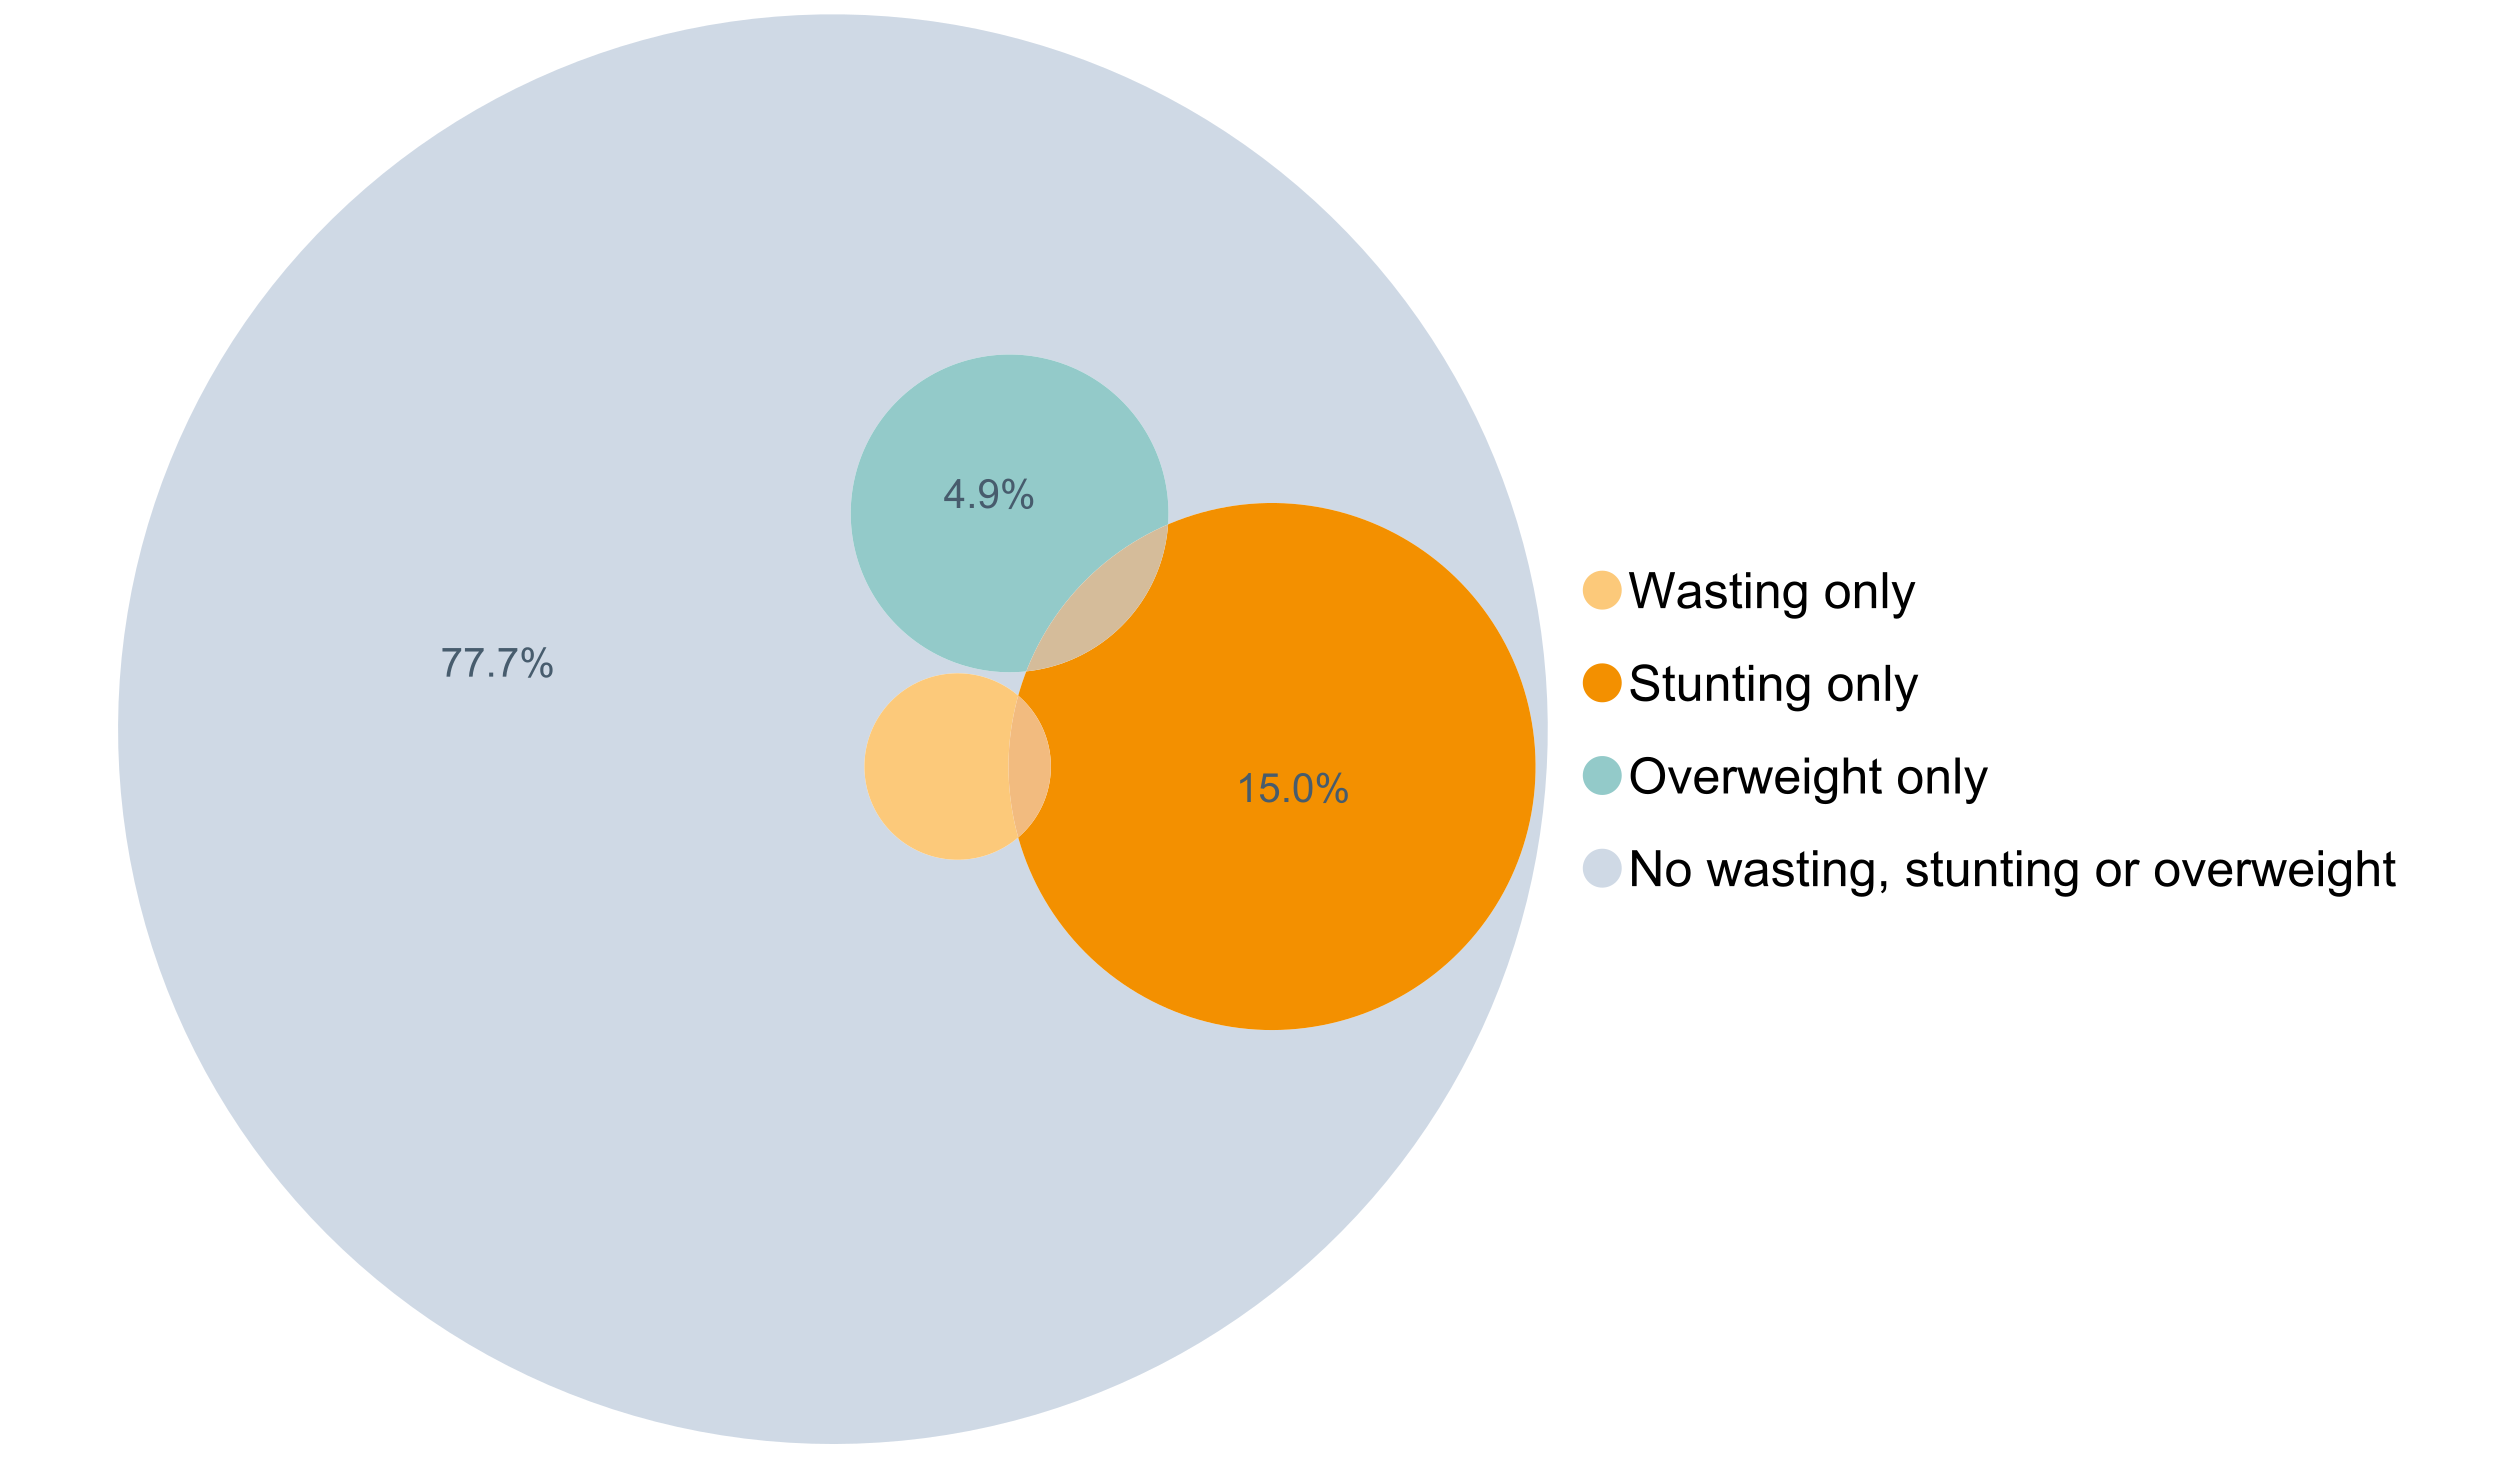 <?xml version="1.0" encoding="UTF-8"?>
<svg xmlns="http://www.w3.org/2000/svg" xmlns:xlink="http://www.w3.org/1999/xlink" width="1234.286pt" height="720pt" viewBox="0 0 1234.286 720" version="1.1">
<defs>
<g>
<symbol overflow="visible" id="glyph0-0">
<path style="stroke:none;" d="M 5.016 0 L 0.305 -17.758 L 2.715 -17.758 L 5.414 -6.117 C 5.703 -4.898 5.953 -3.688 6.164 -2.484 C 6.617 -4.379 6.883 -5.473 6.965 -5.766 L 10.344 -17.758 L 13.18 -17.758 L 15.723 -8.77 C 16.355 -6.539 16.816 -4.445 17.102 -2.484 C 17.324 -3.605 17.621 -4.891 17.988 -6.348 L 20.773 -17.758 L 23.133 -17.758 L 18.266 0 L 16 0 L 12.258 -13.527 C 11.941 -14.656 11.754 -15.352 11.699 -15.613 C 11.512 -14.797 11.34 -14.102 11.18 -13.527 L 7.414 0 Z M 5.016 0 "/>
</symbol>
<symbol overflow="visible" id="glyph0-1">
<path style="stroke:none;" d="M 10.027 -1.586 C 9.215 -0.898 8.438 -0.414 7.695 -0.133 C 6.945 0.148 6.145 0.285 5.293 0.289 C 3.875 0.285 2.789 -0.055 2.031 -0.746 C 1.27 -1.434 0.891 -2.316 0.895 -3.391 C 0.891 -4.02 1.035 -4.594 1.324 -5.117 C 1.613 -5.633 1.988 -6.051 2.453 -6.371 C 2.914 -6.684 3.438 -6.922 4.02 -7.086 C 4.449 -7.195 5.094 -7.305 5.961 -7.414 C 7.715 -7.617 9.012 -7.867 9.848 -8.164 C 9.852 -8.461 9.855 -8.652 9.859 -8.734 C 9.855 -9.621 9.648 -10.246 9.242 -10.609 C 8.68 -11.098 7.852 -11.344 6.758 -11.348 C 5.727 -11.344 4.969 -11.164 4.484 -10.809 C 3.992 -10.445 3.633 -9.809 3.402 -8.902 L 1.273 -9.191 C 1.461 -10.102 1.781 -10.84 2.227 -11.402 C 2.672 -11.965 3.312 -12.395 4.152 -12.699 C 4.992 -12.996 5.965 -13.148 7.074 -13.152 C 8.168 -13.148 9.062 -13.02 9.75 -12.766 C 10.438 -12.504 10.941 -12.18 11.266 -11.789 C 11.586 -11.398 11.812 -10.902 11.941 -10.309 C 12.012 -9.934 12.047 -9.266 12.051 -8.297 L 12.051 -5.391 C 12.047 -3.363 12.094 -2.078 12.191 -1.543 C 12.281 -1.004 12.465 -0.492 12.742 0 L 10.465 0 C 10.238 -0.453 10.09 -0.98 10.027 -1.586 Z M 9.848 -6.457 C 9.055 -6.133 7.867 -5.855 6.285 -5.633 C 5.387 -5.5 4.754 -5.355 4.383 -5.195 C 4.012 -5.031 3.723 -4.793 3.523 -4.484 C 3.32 -4.172 3.223 -3.828 3.223 -3.453 C 3.223 -2.867 3.441 -2.383 3.883 -1.996 C 4.32 -1.609 4.965 -1.418 5.812 -1.418 C 6.652 -1.418 7.398 -1.602 8.055 -1.969 C 8.707 -2.336 9.188 -2.836 9.496 -3.477 C 9.727 -3.965 9.844 -4.691 9.848 -5.656 Z M 9.848 -6.457 "/>
</symbol>
<symbol overflow="visible" id="glyph0-2">
<path style="stroke:none;" d="M 0.762 -3.84 L 2.918 -4.18 C 3.039 -3.312 3.375 -2.652 3.93 -2.191 C 4.48 -1.73 5.254 -1.5 6.25 -1.5 C 7.246 -1.5 7.988 -1.703 8.477 -2.113 C 8.961 -2.52 9.203 -3 9.207 -3.551 C 9.203 -4.043 8.988 -4.43 8.562 -4.711 C 8.258 -4.906 7.516 -5.152 6.336 -5.449 C 4.734 -5.852 3.625 -6.199 3.008 -6.496 C 2.387 -6.789 1.918 -7.199 1.602 -7.723 C 1.281 -8.242 1.125 -8.816 1.125 -9.449 C 1.125 -10.02 1.254 -10.551 1.52 -11.039 C 1.777 -11.527 2.137 -11.934 2.594 -12.258 C 2.93 -12.508 3.391 -12.719 3.977 -12.891 C 4.559 -13.062 5.188 -13.148 5.863 -13.152 C 6.867 -13.148 7.754 -13.004 8.52 -12.715 C 9.281 -12.426 9.844 -12.031 10.207 -11.535 C 10.57 -11.039 10.82 -10.375 10.961 -9.543 L 8.828 -9.254 C 8.73 -9.91 8.449 -10.426 7.988 -10.801 C 7.52 -11.168 6.863 -11.355 6.02 -11.359 C 5.016 -11.355 4.301 -11.191 3.875 -10.863 C 3.445 -10.531 3.234 -10.145 3.234 -9.703 C 3.234 -9.418 3.32 -9.16 3.5 -8.938 C 3.672 -8.699 3.953 -8.508 4.336 -8.355 C 4.555 -8.273 5.195 -8.086 6.262 -7.801 C 7.801 -7.387 8.875 -7.051 9.488 -6.789 C 10.094 -6.523 10.574 -6.141 10.922 -5.645 C 11.27 -5.141 11.441 -4.52 11.445 -3.777 C 11.441 -3.047 11.23 -2.363 10.809 -1.723 C 10.383 -1.082 9.773 -0.586 8.977 -0.234 C 8.176 0.113 7.27 0.285 6.262 0.289 C 4.586 0.285 3.312 -0.059 2.438 -0.75 C 1.562 -1.445 1.004 -2.473 0.762 -3.84 Z M 0.762 -3.84 "/>
</symbol>
<symbol overflow="visible" id="glyph0-3">
<path style="stroke:none;" d="M 6.395 -1.949 L 6.711 -0.023 C 6.094 0.102 5.547 0.164 5.062 0.168 C 4.27 0.164 3.652 0.043 3.219 -0.207 C 2.781 -0.453 2.477 -0.781 2.301 -1.191 C 2.121 -1.598 2.031 -2.457 2.035 -3.766 L 2.035 -11.168 L 0.438 -11.168 L 0.438 -12.863 L 2.035 -12.863 L 2.035 -16.047 L 4.203 -17.355 L 4.203 -12.863 L 6.395 -12.863 L 6.395 -11.168 L 4.203 -11.168 L 4.203 -3.645 C 4.199 -3.023 4.238 -2.621 4.316 -2.445 C 4.391 -2.266 4.516 -2.125 4.691 -2.023 C 4.863 -1.914 5.113 -1.863 5.438 -1.867 C 5.68 -1.863 5.996 -1.891 6.395 -1.949 Z M 6.395 -1.949 "/>
</symbol>
<symbol overflow="visible" id="glyph0-4">
<path style="stroke:none;" d="M 1.648 -15.25 L 1.648 -17.758 L 3.828 -17.758 L 3.828 -15.25 Z M 1.648 0 L 1.648 -12.863 L 3.828 -12.863 L 3.828 0 Z M 1.648 0 "/>
</symbol>
<symbol overflow="visible" id="glyph0-5">
<path style="stroke:none;" d="M 1.637 0 L 1.637 -12.863 L 3.598 -12.863 L 3.598 -11.035 C 4.543 -12.441 5.906 -13.148 7.691 -13.152 C 8.465 -13.148 9.176 -13.008 9.828 -12.734 C 10.477 -12.453 10.965 -12.09 11.289 -11.637 C 11.609 -11.184 11.836 -10.645 11.965 -10.027 C 12.043 -9.621 12.082 -8.918 12.086 -7.91 L 12.086 0 L 9.906 0 L 9.906 -7.824 C 9.902 -8.707 9.816 -9.371 9.652 -9.816 C 9.48 -10.254 9.18 -10.605 8.75 -10.871 C 8.312 -11.129 7.809 -11.262 7.23 -11.266 C 6.301 -11.262 5.5 -10.965 4.828 -10.379 C 4.152 -9.785 3.812 -8.668 3.816 -7.023 L 3.816 0 Z M 1.637 0 "/>
</symbol>
<symbol overflow="visible" id="glyph0-6">
<path style="stroke:none;" d="M 1.234 1.066 L 3.355 1.379 C 3.441 2.031 3.688 2.508 4.094 2.809 C 4.633 3.207 5.371 3.41 6.309 3.414 C 7.316 3.41 8.098 3.207 8.648 2.809 C 9.195 2.402 9.566 1.84 9.762 1.113 C 9.875 0.668 9.926 -0.262 9.918 -1.684 C 8.965 -0.559 7.777 0 6.359 0 C 4.586 0 3.219 -0.637 2.254 -1.914 C 1.281 -3.188 0.797 -4.719 0.801 -6.504 C 0.797 -7.73 1.02 -8.859 1.465 -9.898 C 1.91 -10.934 2.555 -11.738 3.398 -12.305 C 4.242 -12.867 5.23 -13.148 6.371 -13.152 C 7.887 -13.148 9.141 -12.535 10.125 -11.312 L 10.125 -12.863 L 12.137 -12.863 L 12.137 -1.742 C 12.133 0.258 11.93 1.672 11.523 2.512 C 11.113 3.344 10.469 4.004 9.586 4.492 C 8.703 4.973 7.613 5.215 6.324 5.219 C 4.785 5.215 3.547 4.871 2.602 4.184 C 1.656 3.492 1.199 2.453 1.234 1.066 Z M 3.039 -6.66 C 3.035 -4.969 3.371 -3.738 4.043 -2.965 C 4.715 -2.191 5.555 -1.805 6.566 -1.805 C 7.562 -1.805 8.402 -2.188 9.082 -2.961 C 9.762 -3.727 10.102 -4.938 10.102 -6.59 C 10.102 -8.16 9.75 -9.348 9.055 -10.148 C 8.352 -10.945 7.512 -11.344 6.527 -11.348 C 5.559 -11.344 4.734 -10.949 4.055 -10.168 C 3.375 -9.379 3.035 -8.211 3.039 -6.66 Z M 3.039 -6.66 "/>
</symbol>
<symbol overflow="visible" id="glyph0-7">
<path style="stroke:none;" d=""/>
</symbol>
<symbol overflow="visible" id="glyph0-8">
<path style="stroke:none;" d="M 0.824 -6.43 C 0.82 -8.809 1.48 -10.574 2.809 -11.723 C 3.91 -12.672 5.262 -13.148 6.855 -13.152 C 8.621 -13.148 10.066 -12.57 11.191 -11.414 C 12.312 -10.254 12.871 -8.652 12.875 -6.613 C 12.871 -4.953 12.625 -3.652 12.129 -2.707 C 11.633 -1.758 10.91 -1.02 9.961 -0.496 C 9.012 0.027 7.977 0.285 6.855 0.289 C 5.055 0.285 3.598 -0.289 2.488 -1.441 C 1.375 -2.594 0.82 -4.254 0.824 -6.43 Z M 3.062 -6.43 C 3.059 -4.781 3.418 -3.551 4.141 -2.73 C 4.855 -1.91 5.762 -1.5 6.855 -1.5 C 7.934 -1.5 8.832 -1.91 9.555 -2.734 C 10.27 -3.559 10.629 -4.816 10.633 -6.504 C 10.629 -8.094 10.266 -9.297 9.547 -10.117 C 8.82 -10.934 7.926 -11.344 6.855 -11.348 C 5.762 -11.344 4.855 -10.938 4.141 -10.125 C 3.418 -9.309 3.059 -8.074 3.062 -6.43 Z M 3.062 -6.43 "/>
</symbol>
<symbol overflow="visible" id="glyph0-9">
<path style="stroke:none;" d="M 1.586 0 L 1.586 -17.758 L 3.766 -17.758 L 3.766 0 Z M 1.586 0 "/>
</symbol>
<symbol overflow="visible" id="glyph0-10">
<path style="stroke:none;" d="M 1.539 4.953 L 1.297 2.906 C 1.77 3.035 2.188 3.098 2.543 3.102 C 3.027 3.098 3.414 3.02 3.703 2.859 C 3.992 2.695 4.23 2.469 4.422 2.18 C 4.555 1.961 4.777 1.418 5.086 0.559 C 5.125 0.434 5.188 0.258 5.281 0.023 L 0.398 -12.863 L 2.75 -12.863 L 5.426 -5.414 C 5.77 -4.469 6.078 -3.473 6.359 -2.434 C 6.605 -3.434 6.906 -4.414 7.254 -5.367 L 10.004 -12.863 L 12.184 -12.863 L 7.293 0.219 C 6.766 1.625 6.355 2.598 6.066 3.137 C 5.676 3.852 5.234 4.379 4.734 4.715 C 4.234 5.047 3.637 5.215 2.941 5.219 C 2.52 5.215 2.051 5.125 1.539 4.953 Z M 1.539 4.953 "/>
</symbol>
<symbol overflow="visible" id="glyph0-11">
<path style="stroke:none;" d="M 1.113 -5.703 L 3.332 -5.898 C 3.434 -5.008 3.676 -4.277 4.062 -3.711 C 4.445 -3.141 5.043 -2.684 5.852 -2.332 C 6.656 -1.98 7.562 -1.805 8.574 -1.805 C 9.465 -1.805 10.258 -1.938 10.949 -2.203 C 11.633 -2.469 12.145 -2.832 12.48 -3.301 C 12.816 -3.762 12.984 -4.27 12.984 -4.82 C 12.984 -5.375 12.82 -5.859 12.5 -6.277 C 12.172 -6.691 11.641 -7.043 10.902 -7.328 C 10.422 -7.512 9.367 -7.801 7.738 -8.191 C 6.105 -8.582 4.965 -8.949 4.312 -9.301 C 3.461 -9.742 2.828 -10.293 2.414 -10.953 C 2 -11.609 1.793 -12.348 1.793 -13.164 C 1.793 -14.059 2.047 -14.898 2.555 -15.68 C 3.062 -16.457 3.805 -17.047 4.785 -17.453 C 5.758 -17.855 6.844 -18.059 8.043 -18.059 C 9.355 -18.059 10.516 -17.844 11.523 -17.422 C 12.527 -16.996 13.301 -16.375 13.844 -15.551 C 14.383 -14.727 14.672 -13.793 14.715 -12.754 L 12.465 -12.586 C 12.34 -13.707 11.93 -14.555 11.234 -15.129 C 10.531 -15.699 9.5 -15.984 8.141 -15.988 C 6.715 -15.984 5.68 -15.723 5.031 -15.207 C 4.379 -14.684 4.055 -14.059 4.059 -13.324 C 4.055 -12.684 4.285 -12.156 4.746 -11.75 C 5.199 -11.336 6.379 -10.914 8.289 -10.484 C 10.199 -10.047 11.512 -9.672 12.223 -9.352 C 13.254 -8.875 14.016 -8.27 14.508 -7.539 C 15 -6.809 15.246 -5.969 15.25 -5.016 C 15.246 -4.07 14.977 -3.18 14.438 -2.344 C 13.895 -1.508 13.117 -0.855 12.105 -0.391 C 11.09 0.074 9.949 0.305 8.684 0.305 C 7.074 0.305 5.727 0.07 4.645 -0.398 C 3.555 -0.867 2.703 -1.57 2.09 -2.512 C 1.469 -3.453 1.145 -4.516 1.113 -5.703 Z M 1.113 -5.703 "/>
</symbol>
<symbol overflow="visible" id="glyph0-12">
<path style="stroke:none;" d="M 10.066 0 L 10.066 -1.891 C 9.062 -0.438 7.699 0.285 5.984 0.289 C 5.219 0.285 4.512 0.145 3.855 -0.145 C 3.199 -0.434 2.711 -0.801 2.391 -1.242 C 2.07 -1.68 1.844 -2.219 1.719 -2.859 C 1.625 -3.285 1.582 -3.961 1.586 -4.895 L 1.586 -12.863 L 3.766 -12.863 L 3.766 -5.73 C 3.762 -4.59 3.805 -3.82 3.898 -3.426 C 4.031 -2.852 4.324 -2.402 4.77 -2.074 C 5.215 -1.746 5.762 -1.582 6.418 -1.586 C 7.07 -1.582 7.688 -1.75 8.262 -2.09 C 8.832 -2.422 9.234 -2.879 9.477 -3.457 C 9.711 -4.035 9.832 -4.871 9.836 -5.973 L 9.836 -12.863 L 12.016 -12.863 L 12.016 0 Z M 10.066 0 "/>
</symbol>
<symbol overflow="visible" id="glyph0-13">
<path style="stroke:none;" d="M 1.199 -8.648 C 1.195 -11.594 1.984 -13.898 3.57 -15.57 C 5.148 -17.234 7.195 -18.07 9.703 -18.07 C 11.34 -18.07 12.816 -17.676 14.133 -16.895 C 15.449 -16.109 16.453 -15.02 17.145 -13.621 C 17.832 -12.219 18.176 -10.629 18.18 -8.855 C 18.176 -7.051 17.812 -5.441 17.09 -4.02 C 16.359 -2.598 15.328 -1.52 14 -0.793 C 12.664 -0.059 11.23 0.305 9.691 0.305 C 8.02 0.305 6.523 -0.098 5.207 -0.906 C 3.891 -1.715 2.895 -2.816 2.215 -4.215 C 1.535 -5.605 1.195 -7.086 1.199 -8.648 Z M 3.621 -8.613 C 3.621 -6.473 4.195 -4.785 5.348 -3.555 C 6.496 -2.32 7.938 -1.703 9.676 -1.707 C 11.441 -1.703 12.898 -2.324 14.043 -3.57 C 15.184 -4.812 15.754 -6.578 15.758 -8.867 C 15.754 -10.309 15.512 -11.57 15.023 -12.652 C 14.535 -13.727 13.82 -14.562 12.879 -15.156 C 11.938 -15.746 10.883 -16.043 9.715 -16.047 C 8.051 -16.043 6.617 -15.473 5.418 -14.332 C 4.219 -13.191 3.621 -11.285 3.621 -8.613 Z M 3.621 -8.613 "/>
</symbol>
<symbol overflow="visible" id="glyph0-14">
<path style="stroke:none;" d="M 5.207 0 L 0.316 -12.863 L 2.617 -12.863 L 5.379 -5.16 C 5.676 -4.328 5.949 -3.465 6.203 -2.566 C 6.395 -3.246 6.664 -4.062 7.012 -5.016 L 9.871 -12.863 L 12.113 -12.863 L 7.242 0 Z M 5.207 0 "/>
</symbol>
<symbol overflow="visible" id="glyph0-15">
<path style="stroke:none;" d="M 10.441 -4.141 L 12.695 -3.863 C 12.336 -2.543 11.676 -1.523 10.719 -0.801 C 9.754 -0.074 8.527 0.285 7.039 0.289 C 5.152 0.285 3.66 -0.289 2.562 -1.445 C 1.457 -2.602 0.906 -4.227 0.91 -6.324 C 0.906 -8.484 1.465 -10.164 2.578 -11.359 C 3.691 -12.551 5.137 -13.148 6.914 -13.152 C 8.633 -13.148 10.035 -12.562 11.129 -11.395 C 12.215 -10.223 12.762 -8.578 12.766 -6.457 C 12.762 -6.324 12.758 -6.129 12.754 -5.875 L 3.16 -5.875 C 3.238 -4.457 3.641 -3.375 4.359 -2.625 C 5.078 -1.875 5.973 -1.5 7.051 -1.5 C 7.848 -1.5 8.531 -1.707 9.098 -2.129 C 9.66 -2.547 10.109 -3.219 10.441 -4.141 Z M 3.281 -7.668 L 10.465 -7.668 C 10.367 -8.746 10.09 -9.559 9.641 -10.102 C 8.941 -10.938 8.043 -11.355 6.941 -11.359 C 5.938 -11.355 5.094 -11.02 4.414 -10.355 C 3.727 -9.684 3.352 -8.789 3.281 -7.668 Z M 3.281 -7.668 "/>
</symbol>
<symbol overflow="visible" id="glyph0-16">
<path style="stroke:none;" d="M 1.609 0 L 1.609 -12.863 L 3.574 -12.863 L 3.574 -10.914 C 4.074 -11.824 4.535 -12.426 4.961 -12.715 C 5.383 -13.004 5.848 -13.148 6.359 -13.152 C 7.09 -13.148 7.836 -12.914 8.598 -12.453 L 7.848 -10.43 C 7.312 -10.742 6.781 -10.898 6.25 -10.902 C 5.77 -10.898 5.34 -10.754 4.965 -10.469 C 4.582 -10.18 4.312 -9.781 4.156 -9.277 C 3.91 -8.496 3.789 -7.648 3.793 -6.734 L 3.793 0 Z M 1.609 0 "/>
</symbol>
<symbol overflow="visible" id="glyph0-17">
<path style="stroke:none;" d="M 4.008 0 L 0.074 -12.863 L 2.324 -12.863 L 4.371 -5.438 L 5.137 -2.676 C 5.164 -2.812 5.387 -3.695 5.801 -5.328 L 7.848 -12.863 L 10.09 -12.863 L 12.016 -5.402 L 12.656 -2.941 L 13.395 -5.426 L 15.602 -12.863 L 17.719 -12.863 L 13.699 0 L 11.434 0 L 9.387 -7.703 L 8.891 -9.895 L 6.285 0 Z M 4.008 0 "/>
</symbol>
<symbol overflow="visible" id="glyph0-18">
<path style="stroke:none;" d="M 1.637 0 L 1.637 -17.758 L 3.816 -17.758 L 3.816 -11.387 C 4.828 -12.559 6.113 -13.148 7.668 -13.152 C 8.617 -13.148 9.445 -12.961 10.148 -12.59 C 10.852 -12.211 11.352 -11.691 11.656 -11.031 C 11.957 -10.367 12.109 -9.406 12.113 -8.152 L 12.113 0 L 9.934 0 L 9.934 -8.152 C 9.93 -9.238 9.695 -10.031 9.223 -10.531 C 8.75 -11.023 8.082 -11.273 7.219 -11.277 C 6.57 -11.273 5.961 -11.105 5.395 -10.773 C 4.824 -10.434 4.418 -9.98 4.18 -9.41 C 3.934 -8.836 3.812 -8.043 3.816 -7.039 L 3.816 0 Z M 1.637 0 "/>
</symbol>
<symbol overflow="visible" id="glyph0-19">
<path style="stroke:none;" d="M 1.891 0 L 1.891 -17.758 L 4.301 -17.758 L 13.625 -3.816 L 13.625 -17.758 L 15.879 -17.758 L 15.879 0 L 13.469 0 L 4.141 -13.953 L 4.141 0 Z M 1.891 0 "/>
</symbol>
<symbol overflow="visible" id="glyph0-20">
<path style="stroke:none;" d="M 2.203 0 L 2.203 -2.484 L 4.688 -2.484 L 4.688 0 C 4.688 0.91 4.523 1.645 4.203 2.207 C 3.875 2.766 3.363 3.199 2.664 3.512 L 2.059 2.578 C 2.516 2.375 2.855 2.078 3.074 1.688 C 3.289 1.297 3.41 0.734 3.441 0 Z M 2.203 0 "/>
</symbol>
<symbol overflow="visible" id="glyph1-0">
<path style="stroke:none;" d="M 0.945 -12.406 L 0.945 -14.09 L 10.188 -14.09 L 10.188 -12.727 C 9.277 -11.758 8.375 -10.473 7.484 -8.871 C 6.586 -7.266 5.898 -5.617 5.414 -3.926 C 5.062 -2.73 4.836 -1.422 4.742 0 L 2.941 0 C 2.957 -1.121 3.176 -2.477 3.602 -4.07 C 4.02 -5.66 4.625 -7.195 5.418 -8.672 C 6.203 -10.148 7.043 -11.391 7.938 -12.406 Z M 0.945 -12.406 "/>
</symbol>
<symbol overflow="visible" id="glyph1-1">
<path style="stroke:none;" d="M 1.812 0 L 1.812 -1.996 L 3.809 -1.996 L 3.809 0 Z M 1.812 0 "/>
</symbol>
<symbol overflow="visible" id="glyph1-2">
<path style="stroke:none;" d="M 1.16 -10.848 C 1.16 -11.863 1.414 -12.73 1.93 -13.449 C 2.438 -14.16 3.184 -14.52 4.16 -14.52 C 5.055 -14.52 5.793 -14.199 6.383 -13.559 C 6.969 -12.918 7.266 -11.977 7.266 -10.742 C 7.266 -9.531 6.969 -8.602 6.375 -7.949 C 5.781 -7.297 5.047 -6.973 4.18 -6.973 C 3.312 -6.973 2.594 -7.293 2.02 -7.938 C 1.445 -8.578 1.16 -9.547 1.16 -10.848 Z M 4.207 -13.312 C 3.77 -13.312 3.406 -13.121 3.121 -12.746 C 2.828 -12.367 2.684 -11.676 2.688 -10.672 C 2.684 -9.754 2.828 -9.109 3.125 -8.738 C 3.414 -8.363 3.777 -8.18 4.207 -8.18 C 4.648 -8.18 5.012 -8.367 5.301 -8.742 C 5.586 -9.117 5.73 -9.805 5.734 -10.809 C 5.73 -11.727 5.586 -12.375 5.297 -12.75 C 5.004 -13.125 4.641 -13.312 4.207 -13.312 Z M 4.215 0.527 L 12.027 -14.52 L 13.449 -14.52 L 5.668 0.527 Z M 10.391 -3.352 C 10.387 -4.375 10.645 -5.242 11.16 -5.953 C 11.672 -6.664 12.418 -7.02 13.398 -7.02 C 14.293 -7.02 15.035 -6.699 15.625 -6.059 C 16.211 -5.418 16.504 -4.477 16.508 -3.242 C 16.504 -2.031 16.207 -1.102 15.613 -0.449 C 15.016 0.203 14.281 0.527 13.41 0.527 C 12.543 0.527 11.824 0.207 11.25 -0.441 C 10.676 -1.082 10.387 -2.055 10.391 -3.352 Z M 13.449 -5.812 C 13.004 -5.812 12.641 -5.621 12.352 -5.246 C 12.062 -4.867 11.918 -4.18 11.918 -3.176 C 11.918 -2.266 12.062 -1.621 12.355 -1.246 C 12.648 -0.867 13.008 -0.68 13.438 -0.684 C 13.883 -0.68 14.254 -0.867 14.543 -1.246 C 14.832 -1.621 14.977 -2.309 14.977 -3.312 C 14.977 -4.23 14.828 -4.879 14.539 -5.254 C 14.242 -5.625 13.879 -5.812 13.449 -5.812 Z M 13.449 -5.812 "/>
</symbol>
<symbol overflow="visible" id="glyph1-3">
<path style="stroke:none;" d="M 7.43 0 L 5.676 0 L 5.676 -11.172 C 5.25 -10.766 4.695 -10.363 4.016 -9.961 C 3.328 -9.559 2.715 -9.258 2.172 -9.059 L 2.172 -10.75 C 3.148 -11.207 4.004 -11.766 4.742 -12.426 C 5.473 -13.078 5.992 -13.715 6.301 -14.336 L 7.43 -14.336 Z M 7.43 0 "/>
</symbol>
<symbol overflow="visible" id="glyph1-4">
<path style="stroke:none;" d="M 0.828 -3.738 L 2.668 -3.895 C 2.801 -2.996 3.117 -2.324 3.617 -1.875 C 4.109 -1.422 4.711 -1.195 5.414 -1.199 C 6.258 -1.195 6.969 -1.512 7.555 -2.152 C 8.137 -2.785 8.43 -3.629 8.434 -4.684 C 8.43 -5.68 8.148 -6.469 7.59 -7.051 C 7.027 -7.625 6.293 -7.914 5.387 -7.918 C 4.816 -7.914 4.309 -7.785 3.855 -7.531 C 3.402 -7.273 3.043 -6.941 2.785 -6.535 L 1.141 -6.75 L 2.523 -14.082 L 9.621 -14.082 L 9.621 -12.406 L 3.926 -12.406 L 3.156 -8.57 C 4.012 -9.164 4.91 -9.461 5.852 -9.465 C 7.098 -9.461 8.148 -9.031 9.008 -8.168 C 9.859 -7.305 10.289 -6.195 10.293 -4.84 C 10.289 -3.547 9.914 -2.43 9.164 -1.488 C 8.246 -0.336 6.996 0.238 5.414 0.242 C 4.117 0.238 3.055 -0.121 2.234 -0.848 C 1.41 -1.57 0.941 -2.535 0.828 -3.738 Z M 0.828 -3.738 "/>
</symbol>
<symbol overflow="visible" id="glyph1-5">
<path style="stroke:none;" d="M 0.828 -7.039 C 0.824 -8.727 1 -10.086 1.348 -11.117 C 1.695 -12.141 2.211 -12.934 2.898 -13.496 C 3.582 -14.051 4.445 -14.332 5.484 -14.336 C 6.25 -14.332 6.922 -14.176 7.5 -13.871 C 8.078 -13.559 8.555 -13.117 8.93 -12.539 C 9.305 -11.957 9.598 -11.246 9.816 -10.414 C 10.027 -9.578 10.137 -8.453 10.137 -7.039 C 10.137 -5.359 9.965 -4.008 9.621 -2.984 C 9.277 -1.953 8.762 -1.16 8.078 -0.598 C 7.391 -0.039 6.527 0.238 5.484 0.242 C 4.105 0.238 3.023 -0.25 2.238 -1.238 C 1.297 -2.422 0.824 -4.355 0.828 -7.039 Z M 2.629 -7.039 C 2.625 -4.691 2.898 -3.133 3.449 -2.359 C 3.996 -1.582 4.676 -1.195 5.484 -1.199 C 6.289 -1.195 6.965 -1.586 7.512 -2.367 C 8.059 -3.145 8.332 -4.699 8.336 -7.039 C 8.332 -9.387 8.059 -10.949 7.512 -11.723 C 6.965 -12.492 6.281 -12.879 5.465 -12.883 C 4.656 -12.879 4.012 -12.539 3.535 -11.863 C 2.926 -10.988 2.625 -9.379 2.629 -7.039 Z M 2.629 -7.039 "/>
</symbol>
<symbol overflow="visible" id="glyph1-6">
<path style="stroke:none;" d="M 6.445 0 L 6.445 -3.418 L 0.254 -3.418 L 0.254 -5.023 L 6.77 -14.277 L 8.199 -14.277 L 8.199 -5.023 L 10.129 -5.023 L 10.129 -3.418 L 8.199 -3.418 L 8.199 0 Z M 6.445 -5.023 L 6.445 -11.461 L 1.977 -5.023 Z M 6.445 -5.023 "/>
</symbol>
<symbol overflow="visible" id="glyph1-7">
<path style="stroke:none;" d="M 1.09 -3.301 L 2.777 -3.457 C 2.918 -2.664 3.188 -2.09 3.594 -1.734 C 3.992 -1.375 4.508 -1.195 5.141 -1.199 C 5.676 -1.195 6.148 -1.316 6.559 -1.566 C 6.961 -1.809 7.293 -2.141 7.555 -2.555 C 7.812 -2.969 8.031 -3.523 8.207 -4.227 C 8.383 -4.922 8.473 -5.637 8.473 -6.367 C 8.473 -6.441 8.469 -6.559 8.461 -6.719 C 8.109 -6.16 7.629 -5.707 7.027 -5.359 C 6.418 -5.012 5.762 -4.84 5.055 -4.84 C 3.871 -4.84 2.871 -5.266 2.055 -6.125 C 1.234 -6.977 0.824 -8.109 0.828 -9.516 C 0.824 -10.961 1.254 -12.125 2.109 -13.012 C 2.961 -13.891 4.027 -14.332 5.316 -14.336 C 6.242 -14.332 7.094 -14.082 7.863 -13.586 C 8.633 -13.082 9.215 -12.367 9.617 -11.445 C 10.012 -10.516 10.211 -9.18 10.215 -7.43 C 10.211 -5.605 10.016 -4.152 9.621 -3.07 C 9.223 -1.988 8.633 -1.164 7.852 -0.602 C 7.07 -0.039 6.152 0.238 5.102 0.242 C 3.984 0.238 3.074 -0.066 2.367 -0.688 C 1.656 -1.305 1.23 -2.176 1.09 -3.301 Z M 8.27 -9.602 C 8.266 -10.605 8 -11.402 7.465 -11.996 C 6.926 -12.582 6.281 -12.879 5.531 -12.883 C 4.75 -12.879 4.07 -12.562 3.496 -11.93 C 2.914 -11.293 2.625 -10.469 2.629 -9.457 C 2.625 -8.547 2.898 -7.805 3.449 -7.238 C 3.996 -6.668 4.676 -6.387 5.484 -6.387 C 6.293 -6.387 6.957 -6.668 7.484 -7.238 C 8.004 -7.805 8.266 -8.594 8.27 -9.602 Z M 8.27 -9.602 "/>
</symbol>
</g>
</defs>
<g id="surface80586">
<path style=" stroke:none;fill-rule:nonzero;fill:rgb(98.824%,78.824%,47.843%);fill-opacity:1;" d="M 800.672 291.367 C 800.672 296.676 796.367 300.98 791.059 300.98 C 785.75 300.98 781.445 296.676 781.445 291.367 C 781.445 286.055 785.75 281.75 791.059 281.75 C 796.367 281.75 800.672 286.055 800.672 291.367 "/>
<g style="fill:rgb(0%,0%,0%);fill-opacity:1;">
  <use xlink:href="#glyph0-0" x="803.891" y="300.242"/>
  <use xlink:href="#glyph0-1" x="827.303" y="300.242"/>
  <use xlink:href="#glyph0-2" x="841.099" y="300.242"/>
  <use xlink:href="#glyph0-3" x="853.502" y="300.242"/>
  <use xlink:href="#glyph0-4" x="860.394" y="300.242"/>
  <use xlink:href="#glyph0-5" x="865.905" y="300.242"/>
  <use xlink:href="#glyph0-6" x="879.7" y="300.242"/>
  <use xlink:href="#glyph0-7" x="893.496" y="300.242"/>
  <use xlink:href="#glyph0-8" x="900.388" y="300.242"/>
  <use xlink:href="#glyph0-5" x="914.183" y="300.242"/>
  <use xlink:href="#glyph0-9" x="927.979" y="300.242"/>
  <use xlink:href="#glyph0-10" x="933.49" y="300.242"/>
</g>
<path style=" stroke:none;fill-rule:nonzero;fill:rgb(95.294%,56.471%,0%);fill-opacity:1;" d="M 800.672 337.121 C 800.672 342.434 796.367 346.738 791.059 346.738 C 785.75 346.738 781.445 342.434 781.445 337.121 C 781.445 331.812 785.75 327.508 791.059 327.508 C 796.367 327.508 800.672 331.812 800.672 337.121 "/>
<g style="fill:rgb(0%,0%,0%);fill-opacity:1;">
  <use xlink:href="#glyph0-11" x="803.891" y="346"/>
  <use xlink:href="#glyph0-3" x="820.436" y="346"/>
  <use xlink:href="#glyph0-12" x="827.328" y="346"/>
  <use xlink:href="#glyph0-5" x="841.123" y="346"/>
  <use xlink:href="#glyph0-3" x="854.919" y="346"/>
  <use xlink:href="#glyph0-4" x="861.811" y="346"/>
  <use xlink:href="#glyph0-5" x="867.322" y="346"/>
  <use xlink:href="#glyph0-6" x="881.117" y="346"/>
  <use xlink:href="#glyph0-7" x="894.913" y="346"/>
  <use xlink:href="#glyph0-8" x="901.805" y="346"/>
  <use xlink:href="#glyph0-5" x="915.6" y="346"/>
  <use xlink:href="#glyph0-9" x="929.396" y="346"/>
  <use xlink:href="#glyph0-10" x="934.907" y="346"/>
</g>
<path style=" stroke:none;fill-rule:nonzero;fill:rgb(57.647%,79.216%,78.824%);fill-opacity:1;" d="M 800.672 382.879 C 800.672 388.188 796.367 392.492 791.059 392.492 C 785.75 392.492 781.445 388.188 781.445 382.879 C 781.445 377.566 785.75 373.262 791.059 373.262 C 796.367 373.262 800.672 377.566 800.672 382.879 "/>
<g style="fill:rgb(0%,0%,0%);fill-opacity:1;">
  <use xlink:href="#glyph0-13" x="803.891" y="391.758"/>
  <use xlink:href="#glyph0-14" x="823.185" y="391.758"/>
  <use xlink:href="#glyph0-15" x="835.588" y="391.758"/>
  <use xlink:href="#glyph0-16" x="849.384" y="391.758"/>
  <use xlink:href="#glyph0-17" x="857.644" y="391.758"/>
  <use xlink:href="#glyph0-15" x="875.558" y="391.758"/>
  <use xlink:href="#glyph0-4" x="889.354" y="391.758"/>
  <use xlink:href="#glyph0-6" x="894.865" y="391.758"/>
  <use xlink:href="#glyph0-18" x="908.66" y="391.758"/>
  <use xlink:href="#glyph0-3" x="922.456" y="391.758"/>
  <use xlink:href="#glyph0-7" x="929.348" y="391.758"/>
  <use xlink:href="#glyph0-8" x="936.239" y="391.758"/>
  <use xlink:href="#glyph0-5" x="950.035" y="391.758"/>
  <use xlink:href="#glyph0-9" x="963.831" y="391.758"/>
  <use xlink:href="#glyph0-10" x="969.342" y="391.758"/>
</g>
<path style=" stroke:none;fill-rule:nonzero;fill:rgb(81.176%,85.098%,89.804%);fill-opacity:1;" d="M 800.672 428.633 C 800.672 433.945 796.367 438.25 791.059 438.25 C 785.75 438.25 781.445 433.945 781.445 428.633 C 781.445 423.324 785.75 419.02 791.059 419.02 C 796.367 419.02 800.672 423.324 800.672 428.633 "/>
<g style="fill:rgb(0%,0%,0%);fill-opacity:1;">
  <use xlink:href="#glyph0-19" x="803.891" y="437.512"/>
  <use xlink:href="#glyph0-8" x="821.804" y="437.512"/>
  <use xlink:href="#glyph0-7" x="835.6" y="437.512"/>
  <use xlink:href="#glyph0-17" x="842.492" y="437.512"/>
  <use xlink:href="#glyph0-1" x="860.406" y="437.512"/>
  <use xlink:href="#glyph0-2" x="874.201" y="437.512"/>
  <use xlink:href="#glyph0-3" x="886.604" y="437.512"/>
  <use xlink:href="#glyph0-4" x="893.496" y="437.512"/>
  <use xlink:href="#glyph0-5" x="899.007" y="437.512"/>
  <use xlink:href="#glyph0-6" x="912.803" y="437.512"/>
  <use xlink:href="#glyph0-20" x="926.598" y="437.512"/>
  <use xlink:href="#glyph0-7" x="933.49" y="437.512"/>
  <use xlink:href="#glyph0-2" x="940.382" y="437.512"/>
  <use xlink:href="#glyph0-3" x="952.785" y="437.512"/>
  <use xlink:href="#glyph0-12" x="959.676" y="437.512"/>
  <use xlink:href="#glyph0-5" x="973.472" y="437.512"/>
  <use xlink:href="#glyph0-3" x="987.268" y="437.512"/>
  <use xlink:href="#glyph0-4" x="994.159" y="437.512"/>
  <use xlink:href="#glyph0-5" x="999.67" y="437.512"/>
  <use xlink:href="#glyph0-6" x="1013.466" y="437.512"/>
  <use xlink:href="#glyph0-7" x="1027.262" y="437.512"/>
  <use xlink:href="#glyph0-8" x="1034.154" y="437.512"/>
  <use xlink:href="#glyph0-16" x="1047.949" y="437.512"/>
  <use xlink:href="#glyph0-7" x="1056.21" y="437.512"/>
  <use xlink:href="#glyph0-8" x="1063.101" y="437.512"/>
  <use xlink:href="#glyph0-14" x="1076.897" y="437.512"/>
  <use xlink:href="#glyph0-15" x="1089.3" y="437.512"/>
  <use xlink:href="#glyph0-16" x="1103.096" y="437.512"/>
  <use xlink:href="#glyph0-17" x="1111.356" y="437.512"/>
  <use xlink:href="#glyph0-15" x="1129.27" y="437.512"/>
  <use xlink:href="#glyph0-4" x="1143.065" y="437.512"/>
  <use xlink:href="#glyph0-6" x="1148.576" y="437.512"/>
  <use xlink:href="#glyph0-18" x="1162.372" y="437.512"/>
  <use xlink:href="#glyph0-3" x="1176.168" y="437.512"/>
</g>
<path style=" stroke:none;fill-rule:nonzero;fill:rgb(81.176%,85.098%,89.804%);fill-opacity:1;" d="M 423.059 712.742 L 434.191 712.191 L 445.297 711.293 L 456.371 710.043 L 467.398 708.441 L 478.371 706.496 L 489.273 704.203 L 500.102 701.566 L 510.84 698.59 L 521.48 695.277 L 532.008 691.629 L 542.418 687.652 L 552.695 683.348 L 562.832 678.719 L 572.82 673.777 L 582.645 668.52 L 592.297 662.953 L 601.77 657.086 L 611.055 650.922 L 620.141 644.469 L 629.016 637.73 L 637.676 630.719 L 646.105 623.434 L 654.305 615.887 L 662.262 608.086 L 669.969 600.039 L 677.418 591.75 L 684.602 583.23 L 691.512 574.492 L 698.145 565.535 L 704.488 556.375 L 710.543 547.02 L 716.297 537.477 L 721.75 527.758 L 726.891 517.871 L 731.715 507.828 L 736.223 497.637 L 740.406 487.309 L 744.262 476.852 L 747.785 466.281 L 750.973 455.605 L 753.82 444.832 L 756.328 433.973 L 758.492 423.043 L 760.309 412.047 L 761.777 401.004 L 762.895 389.914 L 763.664 378.797 L 764.082 367.664 L 764.148 356.52 L 763.863 345.379 L 763.227 334.254 L 762.238 323.156 L 760.898 312.094 L 759.215 301.078 L 757.18 290.121 L 754.801 279.234 L 752.082 268.43 L 749.02 257.715 L 745.621 247.102 L 741.891 236.602 L 737.832 226.227 L 733.445 215.98 L 728.738 205.883 L 723.715 195.934 L 718.379 186.152 L 712.738 176.543 L 706.797 167.113 L 700.562 157.879 L 694.035 148.848 L 687.23 140.023 L 680.148 131.422 L 672.797 123.047 L 665.188 114.906 L 657.324 107.012 L 649.215 99.367 L 640.867 91.984 L 632.293 84.871 L 623.496 78.027 L 614.488 71.469 L 605.281 65.195 L 595.875 59.215 L 586.289 53.535 L 576.527 48.164 L 566.602 43.098 L 556.52 38.352 L 546.293 33.926 L 535.93 29.824 L 525.445 26.051 L 514.848 22.613 L 504.145 19.512 L 493.348 16.746 L 482.473 14.324 L 471.523 12.246 L 460.516 10.52 L 449.457 9.137 L 438.363 8.105 L 427.242 7.422 L 416.102 7.094 L 404.961 7.113 L 393.824 7.488 L 382.703 8.215 L 371.613 9.289 L 360.559 10.715 L 349.559 12.488 L 338.621 14.609 L 327.75 17.07 L 316.969 19.879 L 306.277 23.023 L 295.691 26.504 L 285.223 30.316 L 274.875 34.461 L 264.668 38.926 L 254.605 43.711 L 244.699 48.816 L 234.957 54.227 L 225.395 59.945 L 216.012 65.961 L 206.828 72.27 L 197.848 78.863 L 189.078 85.742 L 180.531 92.891 L 172.215 100.305 L 164.133 107.98 L 156.301 115.906 L 148.723 124.074 L 141.406 132.48 L 134.359 141.113 L 127.586 149.961 L 121.098 159.02 L 114.898 168.277 L 108.992 177.73 L 103.391 187.359 L 98.094 197.164 L 93.109 207.133 L 88.441 217.25 L 84.094 227.512 L 80.074 237.902 L 76.387 248.418 L 73.031 259.043 L 70.012 269.77 L 67.332 280.59 L 65 291.484 L 63.008 302.449 L 61.363 313.469 L 60.07 324.535 L 59.125 335.641 L 58.531 346.766 L 58.289 357.906 L 58.398 369.051 L 58.863 380.184 L 59.676 391.297 L 60.836 402.379 L 62.352 413.422 L 64.211 424.406 L 66.418 435.328 L 68.965 446.176 L 71.859 456.938 L 75.086 467.605 L 78.652 478.16 L 82.547 488.602 L 86.77 498.914 L 91.316 509.086 L 96.184 519.113 L 101.363 528.977 L 106.852 538.676 L 112.645 548.195 L 118.734 557.527 L 125.117 566.66 L 131.781 575.59 L 138.727 584.305 L 145.945 592.797 L 153.426 601.055 L 161.164 609.074 L 169.152 616.844 L 177.379 624.355 L 185.844 631.605 L 194.527 638.586 L 203.43 645.289 L 212.543 651.707 L 221.848 657.832 L 231.344 663.664 L 241.02 669.191 L 250.867 674.41 L 260.871 679.312 L 271.027 683.902 L 281.324 688.164 L 291.746 692.102 L 302.289 695.711 L 312.941 698.98 L 323.691 701.914 L 334.531 704.508 L 345.445 706.758 L 356.422 708.66 L 367.457 710.219 L 378.535 711.426 L 389.645 712.281 L 400.777 712.785 L 411.918 712.941 Z M 624.168 508.508 L 620.062 508.32 L 615.969 508.004 L 611.883 507.559 L 607.816 506.984 L 603.77 506.281 L 599.746 505.453 L 595.75 504.496 L 591.785 503.418 L 587.859 502.211 L 583.973 500.879 L 580.129 499.43 L 576.332 497.855 L 572.59 496.164 L 568.898 494.355 L 565.27 492.434 L 561.703 490.395 L 558.203 488.246 L 554.77 485.988 L 551.414 483.621 L 548.129 481.152 L 544.926 478.578 L 541.809 475.906 L 538.773 473.133 L 535.828 470.27 L 532.977 467.312 L 530.219 464.27 L 527.559 461.137 L 524.996 457.926 L 522.539 454.633 L 520.188 451.266 L 517.941 447.824 L 515.805 444.316 L 513.781 440.742 L 511.871 437.105 L 510.078 433.406 L 508.402 429.656 L 506.844 425.855 L 505.41 422.008 L 504.094 418.113 L 502.906 414.184 L 502.703 413.434 L 502.332 413.754 L 501.203 414.668 L 500.047 415.547 L 498.859 416.391 L 497.648 417.195 L 496.414 417.961 L 495.156 418.684 L 493.875 419.371 L 492.57 420.016 L 491.25 420.621 L 489.906 421.18 L 488.551 421.699 L 487.176 422.176 L 485.789 422.609 L 484.387 422.996 L 482.977 423.34 L 481.555 423.641 L 480.121 423.895 L 478.684 424.102 L 477.238 424.266 L 475.793 424.383 L 474.34 424.453 L 472.887 424.48 L 471.434 424.461 L 469.98 424.395 L 468.531 424.281 L 467.086 424.125 L 465.648 423.922 L 464.215 423.672 L 462.793 423.379 L 461.379 423.043 L 459.977 422.66 L 458.586 422.23 L 457.211 421.762 L 455.852 421.246 L 454.508 420.691 L 453.184 420.094 L 451.879 419.453 L 450.594 418.773 L 449.332 418.051 L 448.094 417.293 L 446.879 416.492 L 445.691 415.656 L 444.531 414.781 L 443.398 413.871 L 442.293 412.926 L 441.223 411.945 L 440.18 410.93 L 439.172 409.887 L 438.195 408.809 L 437.254 407.699 L 436.348 406.562 L 435.477 405.398 L 434.645 404.207 L 433.852 402.992 L 433.094 401.75 L 432.379 400.484 L 431.703 399.199 L 431.07 397.891 L 430.477 396.562 L 429.926 395.219 L 429.418 393.855 L 428.953 392.48 L 428.531 391.09 L 428.152 389.684 L 427.82 388.27 L 427.535 386.844 L 427.289 385.41 L 427.094 383.973 L 426.941 382.527 L 426.836 381.078 L 426.773 379.625 L 426.762 378.172 L 426.793 376.719 L 426.871 375.266 L 426.992 373.816 L 427.16 372.375 L 427.375 370.938 L 427.637 369.508 L 427.941 368.086 L 428.289 366.676 L 428.684 365.277 L 429.121 363.891 L 429.602 362.52 L 430.125 361.164 L 430.695 359.824 L 431.301 358.504 L 431.953 357.203 L 432.645 355.926 L 433.375 354.668 L 434.145 353.438 L 434.953 352.23 L 435.801 351.047 L 436.684 349.895 L 437.602 348.766 L 438.555 347.672 L 439.547 346.605 L 440.566 345.57 L 441.621 344.57 L 442.707 343.602 L 443.82 342.672 L 444.965 341.773 L 446.137 340.914 L 447.332 340.09 L 448.559 339.305 L 449.805 338.559 L 451.074 337.855 L 452.367 337.188 L 453.68 336.566 L 455.012 335.98 L 456.359 335.441 L 457.727 334.945 L 459.105 334.488 L 460.5 334.078 L 461.91 333.715 L 463.324 333.391 L 464.754 333.117 L 466.188 332.883 L 467.629 332.699 L 469.074 332.559 L 470.527 332.465 L 471.98 332.414 L 473.434 332.414 L 474.887 332.457 L 476.336 332.543 L 477.781 332.68 L 479.227 332.859 L 480.66 333.086 L 482.09 333.355 L 483.508 333.672 L 484.914 334.031 L 486.312 334.438 L 487.695 334.887 L 489.062 335.379 L 490.414 335.914 L 491.746 336.488 L 493.062 337.109 L 494.355 337.77 L 495.629 338.469 L 496.883 339.211 L 498.105 339.992 L 499.309 340.809 L 500.484 341.664 L 501.629 342.559 L 502.711 343.453 L 503.336 341.223 L 504.574 337.309 L 505.934 333.43 L 506.695 331.465 L 506.02 331.539 L 503.551 331.738 L 501.078 331.863 L 498.602 331.906 L 496.125 331.871 L 493.652 331.758 L 491.184 331.57 L 488.719 331.301 L 486.27 330.953 L 483.828 330.531 L 481.402 330.031 L 478.992 329.453 L 476.605 328.805 L 474.238 328.074 L 471.895 327.273 L 469.578 326.398 L 467.289 325.453 L 465.031 324.434 L 462.809 323.34 L 460.621 322.184 L 458.469 320.953 L 456.359 319.656 L 454.289 318.297 L 452.266 316.871 L 450.285 315.379 L 448.355 313.828 L 446.477 312.219 L 444.645 310.547 L 442.871 308.82 L 441.152 307.039 L 439.488 305.203 L 437.883 303.316 L 436.34 301.379 L 434.859 299.395 L 433.441 297.363 L 432.086 295.289 L 430.801 293.176 L 429.578 291.02 L 428.43 288.824 L 427.348 286.598 L 426.336 284.336 L 425.398 282.047 L 424.531 279.727 L 423.738 277.379 L 423.023 275.008 L 422.379 272.617 L 421.812 270.203 L 421.32 267.777 L 420.91 265.336 L 420.574 262.883 L 420.312 260.418 L 420.133 257.949 L 420.031 255.473 L 420.008 252.996 L 420.059 250.52 L 420.191 248.047 L 420.402 245.582 L 420.691 243.121 L 421.055 240.672 L 421.496 238.234 L 422.016 235.812 L 422.613 233.41 L 423.281 231.023 L 424.027 228.664 L 424.848 226.324 L 425.742 224.016 L 426.707 221.734 L 427.746 219.488 L 428.852 217.27 L 430.031 215.094 L 431.273 212.953 L 432.586 210.852 L 433.965 208.793 L 435.406 206.781 L 436.914 204.812 L 438.48 202.895 L 440.105 201.027 L 441.789 199.211 L 443.531 197.449 L 445.328 195.742 L 447.176 194.098 L 449.074 192.508 L 451.023 190.977 L 453.02 189.512 L 455.062 188.109 L 457.145 186.773 L 459.273 185.504 L 461.438 184.301 L 463.637 183.164 L 465.875 182.102 L 468.145 181.109 L 470.441 180.188 L 472.77 179.34 L 475.125 178.566 L 477.5 177.867 L 479.895 177.246 L 482.312 176.695 L 484.742 176.227 L 487.188 175.832 L 489.645 175.516 L 492.109 175.277 L 494.582 175.113 L 497.055 175.031 L 499.531 175.027 L 502.008 175.102 L 504.48 175.25 L 506.945 175.48 L 509.402 175.789 L 511.852 176.172 L 514.285 176.633 L 516.699 177.172 L 519.102 177.785 L 521.48 178.477 L 523.836 179.242 L 526.164 180.078 L 528.469 180.992 L 530.742 181.973 L 532.98 183.031 L 535.188 184.156 L 537.355 185.348 L 539.488 186.609 L 541.578 187.941 L 543.625 189.336 L 545.625 190.793 L 547.582 192.312 L 549.488 193.895 L 551.344 195.535 L 553.145 197.234 L 554.895 198.988 L 556.586 200.797 L 558.219 202.66 L 559.793 204.57 L 561.305 206.531 L 562.754 208.539 L 564.141 210.594 L 565.461 212.688 L 566.715 214.824 L 567.902 217 L 569.02 219.207 L 570.062 221.453 L 571.039 223.73 L 571.941 226.035 L 572.77 228.371 L 573.523 230.73 L 574.207 233.109 L 574.809 235.512 L 575.34 237.934 L 575.789 240.367 L 576.164 242.816 L 576.465 245.273 L 576.684 247.742 L 576.824 250.215 L 576.887 252.688 L 576.875 255.164 L 576.781 257.641 L 576.695 258.891 L 577.754 258.426 L 581.566 256.898 L 585.426 255.492 L 589.328 254.211 L 593.27 253.051 L 597.246 252.016 L 601.254 251.105 L 605.285 250.324 L 609.34 249.672 L 613.414 249.145 L 617.504 248.75 L 621.605 248.484 L 625.711 248.344 L 629.816 248.336 L 633.926 248.457 L 638.023 248.711 L 642.117 249.09 L 646.191 249.598 L 650.25 250.238 L 654.285 251.004 L 658.297 251.895 L 662.277 252.914 L 666.223 254.059 L 670.129 255.328 L 673.996 256.719 L 677.816 258.23 L 681.586 259.859 L 685.301 261.609 L 688.961 263.477 L 692.562 265.461 L 696.094 267.555 L 699.562 269.758 L 702.957 272.07 L 706.277 274.488 L 709.52 277.012 L 712.684 279.633 L 715.758 282.355 L 718.75 285.176 L 721.648 288.086 L 724.453 291.086 L 727.164 294.172 L 729.773 297.344 L 732.285 300.598 L 734.691 303.93 L 736.988 307.332 L 739.18 310.809 L 741.258 314.352 L 743.227 317.957 L 745.078 321.625 L 746.812 325.348 L 748.43 329.125 L 749.926 332.949 L 751.305 336.82 L 752.555 340.734 L 753.684 344.684 L 754.688 348.668 L 755.562 352.684 L 756.312 356.723 L 756.934 360.781 L 757.43 364.859 L 757.793 368.953 L 758.027 373.055 L 758.133 377.16 L 758.109 381.27 L 757.953 385.375 L 757.672 389.473 L 757.258 393.559 L 756.715 397.633 L 756.047 401.688 L 755.25 405.715 L 754.324 409.719 L 753.273 413.691 L 752.098 417.625 L 750.801 421.523 L 749.379 425.379 L 747.836 429.188 L 746.176 432.945 L 744.395 436.648 L 742.5 440.293 L 740.492 443.875 L 738.371 447.391 L 736.137 450.84 L 733.801 454.219 L 731.355 457.52 L 728.805 460.742 L 726.156 463.883 L 723.41 466.938 L 720.57 469.906 L 717.637 472.781 L 714.613 475.566 L 711.504 478.25 L 708.312 480.836 L 705.039 483.32 L 701.691 485.699 L 698.27 487.973 L 694.777 490.133 L 691.219 492.184 L 687.594 494.125 L 683.914 495.945 L 680.176 497.652 L 676.387 499.238 L 672.551 500.707 L 668.668 502.051 L 664.746 503.273 L 660.785 504.371 L 656.793 505.34 L 652.773 506.188 L 648.73 506.906 L 644.664 507.496 L 640.582 507.957 L 636.488 508.289 L 632.383 508.488 L 628.277 508.562 Z M 624.168 508.508 "/>
<path style=" stroke:none;fill-rule:nonzero;fill:rgb(98.824%,78.824%,47.843%);fill-opacity:1;" d="M 474.34 424.453 L 475.793 424.383 L 477.238 424.266 L 478.684 424.102 L 480.121 423.895 L 481.555 423.641 L 482.977 423.34 L 484.387 422.996 L 485.789 422.609 L 487.176 422.176 L 488.551 421.699 L 489.906 421.18 L 491.25 420.621 L 492.57 420.016 L 493.875 419.371 L 495.156 418.684 L 496.414 417.961 L 497.648 417.195 L 498.859 416.391 L 500.047 415.547 L 501.203 414.668 L 502.332 413.754 L 502.703 413.434 L 501.84 410.215 L 500.898 406.215 L 500.086 402.188 L 499.398 398.137 L 498.844 394.066 L 498.414 389.98 L 498.113 385.887 L 497.941 381.781 L 497.902 377.672 L 497.992 373.566 L 498.211 369.461 L 498.559 365.371 L 499.035 361.289 L 499.641 357.227 L 500.375 353.184 L 501.238 349.168 L 502.223 345.18 L 502.711 343.453 L 501.629 342.559 L 500.484 341.664 L 499.309 340.809 L 498.105 339.992 L 496.883 339.211 L 495.629 338.469 L 494.355 337.77 L 493.062 337.109 L 491.746 336.488 L 490.414 335.914 L 489.062 335.379 L 487.695 334.887 L 486.312 334.438 L 484.914 334.031 L 483.508 333.672 L 482.09 333.355 L 480.66 333.086 L 479.227 332.859 L 477.781 332.68 L 476.336 332.543 L 474.887 332.457 L 473.434 332.414 L 471.98 332.414 L 470.527 332.465 L 469.074 332.559 L 467.629 332.699 L 466.188 332.883 L 464.754 333.117 L 463.324 333.391 L 461.91 333.715 L 460.5 334.078 L 459.105 334.488 L 457.727 334.945 L 456.359 335.441 L 455.012 335.98 L 453.68 336.566 L 452.367 337.188 L 451.074 337.855 L 449.805 338.559 L 448.559 339.305 L 447.332 340.09 L 446.137 340.914 L 444.965 341.773 L 443.82 342.672 L 442.707 343.602 L 441.621 344.57 L 440.566 345.57 L 439.547 346.605 L 438.555 347.672 L 437.602 348.766 L 436.684 349.895 L 435.801 351.047 L 434.953 352.23 L 434.145 353.438 L 433.375 354.668 L 432.645 355.926 L 431.953 357.203 L 431.301 358.504 L 430.695 359.824 L 430.125 361.164 L 429.602 362.52 L 429.121 363.891 L 428.684 365.277 L 428.289 366.676 L 427.941 368.086 L 427.637 369.508 L 427.375 370.938 L 427.16 372.375 L 426.992 373.816 L 426.871 375.266 L 426.793 376.719 L 426.762 378.172 L 426.773 379.625 L 426.836 381.078 L 426.941 382.527 L 427.094 383.973 L 427.289 385.41 L 427.535 386.844 L 427.82 388.27 L 428.152 389.684 L 428.531 391.09 L 428.953 392.48 L 429.418 393.855 L 429.926 395.219 L 430.477 396.562 L 431.07 397.891 L 431.703 399.199 L 432.379 400.484 L 433.094 401.75 L 433.852 402.992 L 434.645 404.207 L 435.477 405.398 L 436.348 406.562 L 437.254 407.699 L 438.195 408.809 L 439.172 409.887 L 440.18 410.93 L 441.223 411.945 L 442.293 412.926 L 443.398 413.871 L 444.531 414.781 L 445.691 415.656 L 446.879 416.492 L 448.094 417.293 L 449.332 418.051 L 450.594 418.773 L 451.879 419.453 L 453.184 420.094 L 454.508 420.691 L 455.852 421.246 L 457.211 421.762 L 458.586 422.23 L 459.977 422.66 L 461.379 423.043 L 462.793 423.379 L 464.215 423.672 L 465.648 423.922 L 467.086 424.125 L 468.531 424.281 L 469.98 424.395 L 471.434 424.461 L 472.887 424.48 Z M 474.34 424.453 "/>
<path style=" stroke:none;fill-rule:nonzero;fill:rgb(95.294%,56.471%,0%);fill-opacity:1;" d="M 632.383 508.488 L 636.488 508.289 L 640.582 507.957 L 644.664 507.496 L 648.73 506.906 L 652.773 506.188 L 656.793 505.34 L 660.785 504.371 L 664.746 503.273 L 668.668 502.051 L 672.551 500.707 L 676.387 499.238 L 680.176 497.652 L 683.914 495.945 L 687.594 494.125 L 691.219 492.184 L 694.777 490.133 L 698.27 487.973 L 701.691 485.699 L 705.039 483.32 L 708.312 480.836 L 711.504 478.25 L 714.613 475.566 L 717.637 472.781 L 720.57 469.906 L 723.41 466.938 L 726.156 463.883 L 728.805 460.742 L 731.355 457.52 L 733.801 454.219 L 736.137 450.84 L 738.371 447.391 L 740.492 443.875 L 742.5 440.293 L 744.395 436.648 L 746.176 432.945 L 747.836 429.188 L 749.379 425.379 L 750.801 421.523 L 752.098 417.625 L 753.273 413.691 L 754.324 409.719 L 755.25 405.715 L 756.047 401.688 L 756.715 397.633 L 757.258 393.559 L 757.672 389.473 L 757.953 385.375 L 758.109 381.27 L 758.133 377.16 L 758.027 373.055 L 757.793 368.953 L 757.43 364.859 L 756.934 360.781 L 756.312 356.723 L 755.562 352.684 L 754.688 348.668 L 753.684 344.684 L 752.555 340.734 L 751.305 336.82 L 749.926 332.949 L 748.43 329.125 L 746.812 325.348 L 745.078 321.625 L 743.227 317.957 L 741.258 314.352 L 739.18 310.809 L 736.988 307.332 L 734.691 303.93 L 732.285 300.598 L 729.773 297.344 L 727.164 294.172 L 724.453 291.086 L 721.648 288.086 L 718.75 285.176 L 715.758 282.355 L 712.684 279.633 L 709.52 277.012 L 706.277 274.488 L 702.957 272.07 L 699.562 269.758 L 696.094 267.555 L 692.562 265.461 L 688.961 263.477 L 685.301 261.609 L 681.586 259.859 L 677.816 258.23 L 673.996 256.719 L 670.129 255.328 L 666.223 254.059 L 662.277 252.914 L 658.297 251.895 L 654.285 251.004 L 650.25 250.238 L 646.191 249.598 L 642.117 249.09 L 638.023 248.711 L 633.926 248.457 L 629.816 248.336 L 625.711 248.344 L 621.605 248.484 L 617.504 248.75 L 613.414 249.145 L 609.34 249.672 L 605.285 250.324 L 601.254 251.105 L 597.246 252.016 L 593.27 253.051 L 589.328 254.211 L 585.426 255.492 L 581.566 256.898 L 577.754 258.426 L 576.695 258.891 L 576.609 260.113 L 576.359 262.574 L 576.035 265.031 L 575.629 267.473 L 575.148 269.902 L 574.594 272.316 L 573.957 274.711 L 573.25 277.086 L 572.469 279.434 L 571.609 281.758 L 570.68 284.055 L 569.68 286.316 L 568.605 288.551 L 567.465 290.746 L 566.254 292.906 L 564.973 295.027 L 563.629 297.109 L 562.219 299.145 L 560.742 301.133 L 559.207 303.078 L 557.613 304.969 L 555.957 306.812 L 554.242 308.602 L 552.473 310.336 L 550.652 312.012 L 548.777 313.633 L 546.852 315.191 L 544.879 316.688 L 542.863 318.121 L 540.797 319.492 L 538.691 320.797 L 536.547 322.031 L 534.363 323.199 L 532.145 324.301 L 529.891 325.328 L 527.605 326.285 L 525.293 327.168 L 522.953 327.98 L 520.59 328.715 L 518.203 329.379 L 515.797 329.965 L 513.371 330.473 L 510.934 330.906 L 508.48 331.262 L 506.695 331.465 L 505.934 333.43 L 504.574 337.309 L 503.336 341.223 L 502.711 343.453 L 502.75 343.484 L 503.84 344.449 L 504.895 345.445 L 505.922 346.477 L 506.914 347.535 L 507.871 348.629 L 508.797 349.75 L 509.684 350.902 L 510.535 352.082 L 511.348 353.285 L 512.125 354.516 L 512.859 355.77 L 513.555 357.043 L 514.211 358.34 L 514.824 359.66 L 515.398 360.996 L 515.926 362.348 L 516.414 363.719 L 516.855 365.102 L 517.254 366.5 L 517.609 367.91 L 517.922 369.328 L 518.188 370.758 L 518.406 372.195 L 518.582 373.637 L 518.711 375.086 L 518.793 376.535 L 518.828 377.988 L 518.82 379.441 L 518.766 380.895 L 518.668 382.344 L 518.52 383.793 L 518.328 385.234 L 518.09 386.668 L 517.809 388.094 L 517.48 389.508 L 517.109 390.914 L 516.695 392.305 L 516.234 393.684 L 515.734 395.051 L 515.188 396.395 L 514.598 397.727 L 513.969 399.035 L 513.301 400.324 L 512.59 401.594 L 511.836 402.836 L 511.047 404.059 L 510.219 405.254 L 509.355 406.422 L 508.453 407.562 L 507.516 408.672 L 506.547 409.754 L 505.539 410.805 L 504.504 411.82 L 503.434 412.805 L 502.703 413.434 L 502.906 414.184 L 504.094 418.113 L 505.41 422.008 L 506.844 425.855 L 508.402 429.656 L 510.078 433.406 L 511.871 437.105 L 513.781 440.742 L 515.805 444.316 L 517.941 447.824 L 520.188 451.266 L 522.539 454.633 L 524.996 457.926 L 527.559 461.137 L 530.219 464.27 L 532.977 467.312 L 535.828 470.27 L 538.773 473.133 L 541.809 475.906 L 544.926 478.578 L 548.129 481.152 L 551.414 483.621 L 554.77 485.988 L 558.203 488.246 L 561.703 490.395 L 565.27 492.434 L 568.898 494.355 L 572.59 496.164 L 576.332 497.855 L 580.129 499.43 L 583.973 500.879 L 587.859 502.211 L 591.785 503.418 L 595.75 504.496 L 599.746 505.453 L 603.77 506.281 L 607.816 506.984 L 611.883 507.559 L 615.969 508.004 L 620.062 508.32 L 624.168 508.508 L 628.277 508.562 Z M 632.383 508.488 "/>
<path style=" stroke:none;fill-rule:nonzero;fill:rgb(57.647%,79.216%,78.824%);fill-opacity:1;" d="M 501.078 331.863 L 503.551 331.738 L 506.02 331.539 L 506.695 331.465 L 507.418 329.598 L 509.02 325.816 L 510.738 322.086 L 512.578 318.41 L 514.527 314.797 L 516.594 311.246 L 518.773 307.762 L 521.059 304.348 L 523.449 301.008 L 525.945 297.746 L 528.547 294.562 L 531.242 291.465 L 534.035 288.453 L 536.926 285.531 L 539.902 282.703 L 542.969 279.969 L 546.121 277.332 L 549.352 274.797 L 552.664 272.367 L 556.051 270.039 L 559.508 267.82 L 563.035 265.715 L 566.625 263.719 L 570.277 261.836 L 573.988 260.074 L 576.695 258.891 L 576.781 257.641 L 576.875 255.164 L 576.887 252.688 L 576.824 250.215 L 576.684 247.742 L 576.465 245.273 L 576.164 242.816 L 575.789 240.367 L 575.34 237.934 L 574.809 235.512 L 574.207 233.109 L 573.523 230.73 L 572.77 228.371 L 571.941 226.035 L 571.039 223.73 L 570.062 221.453 L 569.02 219.207 L 567.902 217 L 566.715 214.824 L 565.461 212.688 L 564.141 210.594 L 562.754 208.539 L 561.305 206.531 L 559.793 204.57 L 558.219 202.66 L 556.586 200.797 L 554.895 198.988 L 553.145 197.234 L 551.344 195.535 L 549.488 193.895 L 547.582 192.312 L 545.625 190.793 L 543.625 189.336 L 541.578 187.941 L 539.488 186.609 L 537.355 185.348 L 535.188 184.156 L 532.98 183.031 L 530.742 181.973 L 528.469 180.992 L 526.164 180.078 L 523.836 179.242 L 521.48 178.477 L 519.102 177.785 L 516.699 177.172 L 514.285 176.633 L 511.852 176.172 L 509.402 175.789 L 506.945 175.48 L 504.48 175.25 L 502.008 175.102 L 499.531 175.027 L 497.055 175.031 L 494.582 175.113 L 492.109 175.277 L 489.645 175.516 L 487.188 175.832 L 484.742 176.227 L 482.312 176.695 L 479.895 177.246 L 477.5 177.867 L 475.125 178.566 L 472.77 179.34 L 470.441 180.188 L 468.145 181.109 L 465.875 182.102 L 463.637 183.164 L 461.438 184.301 L 459.273 185.504 L 457.145 186.773 L 455.062 188.109 L 453.02 189.512 L 451.023 190.977 L 449.074 192.508 L 447.176 194.098 L 445.328 195.742 L 443.531 197.449 L 441.789 199.211 L 440.105 201.027 L 438.48 202.895 L 436.914 204.812 L 435.406 206.781 L 433.965 208.793 L 432.586 210.852 L 431.273 212.953 L 430.031 215.094 L 428.852 217.27 L 427.746 219.488 L 426.707 221.734 L 425.742 224.016 L 424.848 226.324 L 424.027 228.664 L 423.281 231.023 L 422.613 233.41 L 422.016 235.812 L 421.496 238.234 L 421.055 240.672 L 420.691 243.121 L 420.402 245.582 L 420.191 248.047 L 420.059 250.52 L 420.008 252.996 L 420.031 255.473 L 420.133 257.949 L 420.312 260.418 L 420.574 262.883 L 420.91 265.336 L 421.32 267.777 L 421.812 270.203 L 422.379 272.617 L 423.023 275.008 L 423.738 277.379 L 424.531 279.727 L 425.398 282.047 L 426.336 284.336 L 427.348 286.598 L 428.43 288.824 L 429.578 291.02 L 430.801 293.176 L 432.086 295.289 L 433.441 297.363 L 434.859 299.395 L 436.34 301.379 L 437.883 303.316 L 439.488 305.203 L 441.152 307.039 L 442.871 308.82 L 444.645 310.547 L 446.477 312.219 L 448.355 313.828 L 450.285 315.379 L 452.266 316.871 L 454.289 318.297 L 456.359 319.656 L 458.469 320.953 L 460.621 322.184 L 462.809 323.34 L 465.031 324.434 L 467.289 325.453 L 469.578 326.398 L 471.895 327.273 L 474.238 328.074 L 476.605 328.805 L 478.992 329.453 L 481.402 330.031 L 483.828 330.531 L 486.27 330.953 L 488.719 331.301 L 491.184 331.57 L 493.652 331.758 L 496.125 331.871 L 498.602 331.906 Z M 501.078 331.863 "/>
<path style=" stroke:none;fill-rule:nonzero;fill:rgb(94.902%,73.333%,49.804%);fill-opacity:1;" d="M 503.434 412.805 L 504.504 411.82 L 505.539 410.805 L 506.547 409.754 L 507.516 408.672 L 508.453 407.562 L 509.355 406.422 L 510.219 405.254 L 511.047 404.059 L 511.836 402.836 L 512.59 401.594 L 513.301 400.324 L 513.969 399.035 L 514.598 397.727 L 515.188 396.395 L 515.734 395.051 L 516.234 393.684 L 516.695 392.305 L 517.109 390.914 L 517.48 389.508 L 517.809 388.094 L 518.09 386.668 L 518.328 385.234 L 518.52 383.793 L 518.668 382.344 L 518.766 380.895 L 518.82 379.441 L 518.828 377.988 L 518.793 376.535 L 518.711 375.086 L 518.582 373.637 L 518.406 372.195 L 518.188 370.758 L 517.922 369.328 L 517.609 367.91 L 517.254 366.5 L 516.855 365.102 L 516.414 363.719 L 515.926 362.348 L 515.398 360.996 L 514.824 359.66 L 514.211 358.34 L 513.555 357.043 L 512.859 355.77 L 512.125 354.516 L 511.348 353.285 L 510.535 352.082 L 509.684 350.902 L 508.797 349.75 L 507.871 348.629 L 506.914 347.535 L 505.922 346.477 L 504.895 345.445 L 503.84 344.449 L 502.75 343.484 L 502.711 343.453 L 502.223 345.18 L 501.238 349.168 L 500.375 353.184 L 499.641 357.227 L 499.035 361.289 L 498.559 365.371 L 498.211 369.461 L 497.992 373.566 L 497.902 377.672 L 497.941 381.781 L 498.113 385.887 L 498.414 389.98 L 498.844 394.066 L 499.398 398.137 L 500.086 402.188 L 500.898 406.215 L 501.84 410.215 L 502.703 413.434 Z M 503.434 412.805 "/>
<path style=" stroke:none;fill-rule:nonzero;fill:rgb(83.529%,73.725%,60.392%);fill-opacity:1;" d="M 508.48 331.262 L 510.934 330.906 L 513.371 330.473 L 515.797 329.965 L 518.203 329.379 L 520.59 328.715 L 522.953 327.98 L 525.293 327.168 L 527.605 326.285 L 529.891 325.328 L 532.145 324.301 L 534.363 323.199 L 536.547 322.031 L 538.691 320.797 L 540.797 319.492 L 542.863 318.121 L 544.879 316.688 L 546.852 315.191 L 548.777 313.633 L 550.652 312.012 L 552.473 310.336 L 554.242 308.602 L 555.957 306.812 L 557.613 304.969 L 559.207 303.078 L 560.742 301.133 L 562.219 299.145 L 563.629 297.109 L 564.973 295.027 L 566.254 292.906 L 567.465 290.746 L 568.605 288.551 L 569.68 286.316 L 570.68 284.055 L 571.609 281.758 L 572.469 279.434 L 573.25 277.086 L 573.957 274.711 L 574.594 272.316 L 575.148 269.902 L 575.629 267.473 L 576.035 265.031 L 576.359 262.574 L 576.609 260.113 L 576.695 258.891 L 573.988 260.074 L 570.277 261.836 L 566.625 263.719 L 563.035 265.715 L 559.508 267.82 L 556.051 270.039 L 552.664 272.367 L 549.352 274.797 L 546.121 277.332 L 542.969 279.969 L 539.902 282.703 L 536.926 285.531 L 534.035 288.453 L 531.242 291.465 L 528.547 294.562 L 525.945 297.746 L 523.449 301.008 L 521.059 304.348 L 518.773 307.762 L 516.594 311.246 L 514.527 314.797 L 512.578 318.41 L 510.738 322.086 L 509.02 325.816 L 507.418 329.598 L 506.695 331.465 Z M 508.48 331.262 "/>
<g style="fill:rgb(27.843%,36.078%,42.745%);fill-opacity:1;">
  <use xlink:href="#glyph1-0" x="217.504" y="334.066"/>
  <use xlink:href="#glyph1-0" x="228.596" y="334.066"/>
  <use xlink:href="#glyph1-1" x="239.688" y="334.066"/>
  <use xlink:href="#glyph1-0" x="245.229" y="334.066"/>
  <use xlink:href="#glyph1-2" x="256.322" y="334.066"/>
</g>
<g style="fill:rgb(27.843%,36.078%,42.745%);fill-opacity:1;">
  <use xlink:href="#glyph1-3" x="610.125" y="395.969"/>
  <use xlink:href="#glyph1-4" x="621.217" y="395.969"/>
  <use xlink:href="#glyph1-1" x="632.309" y="395.969"/>
  <use xlink:href="#glyph1-5" x="637.851" y="395.969"/>
  <use xlink:href="#glyph1-2" x="648.943" y="395.969"/>
</g>
<g style="fill:rgb(27.843%,36.078%,42.745%);fill-opacity:1;">
  <use xlink:href="#glyph1-6" x="465.91" y="250.801"/>
  <use xlink:href="#glyph1-1" x="477.002" y="250.801"/>
  <use xlink:href="#glyph1-7" x="482.544" y="250.801"/>
  <use xlink:href="#glyph1-2" x="493.636" y="250.801"/>
</g>
</g>
</svg>
